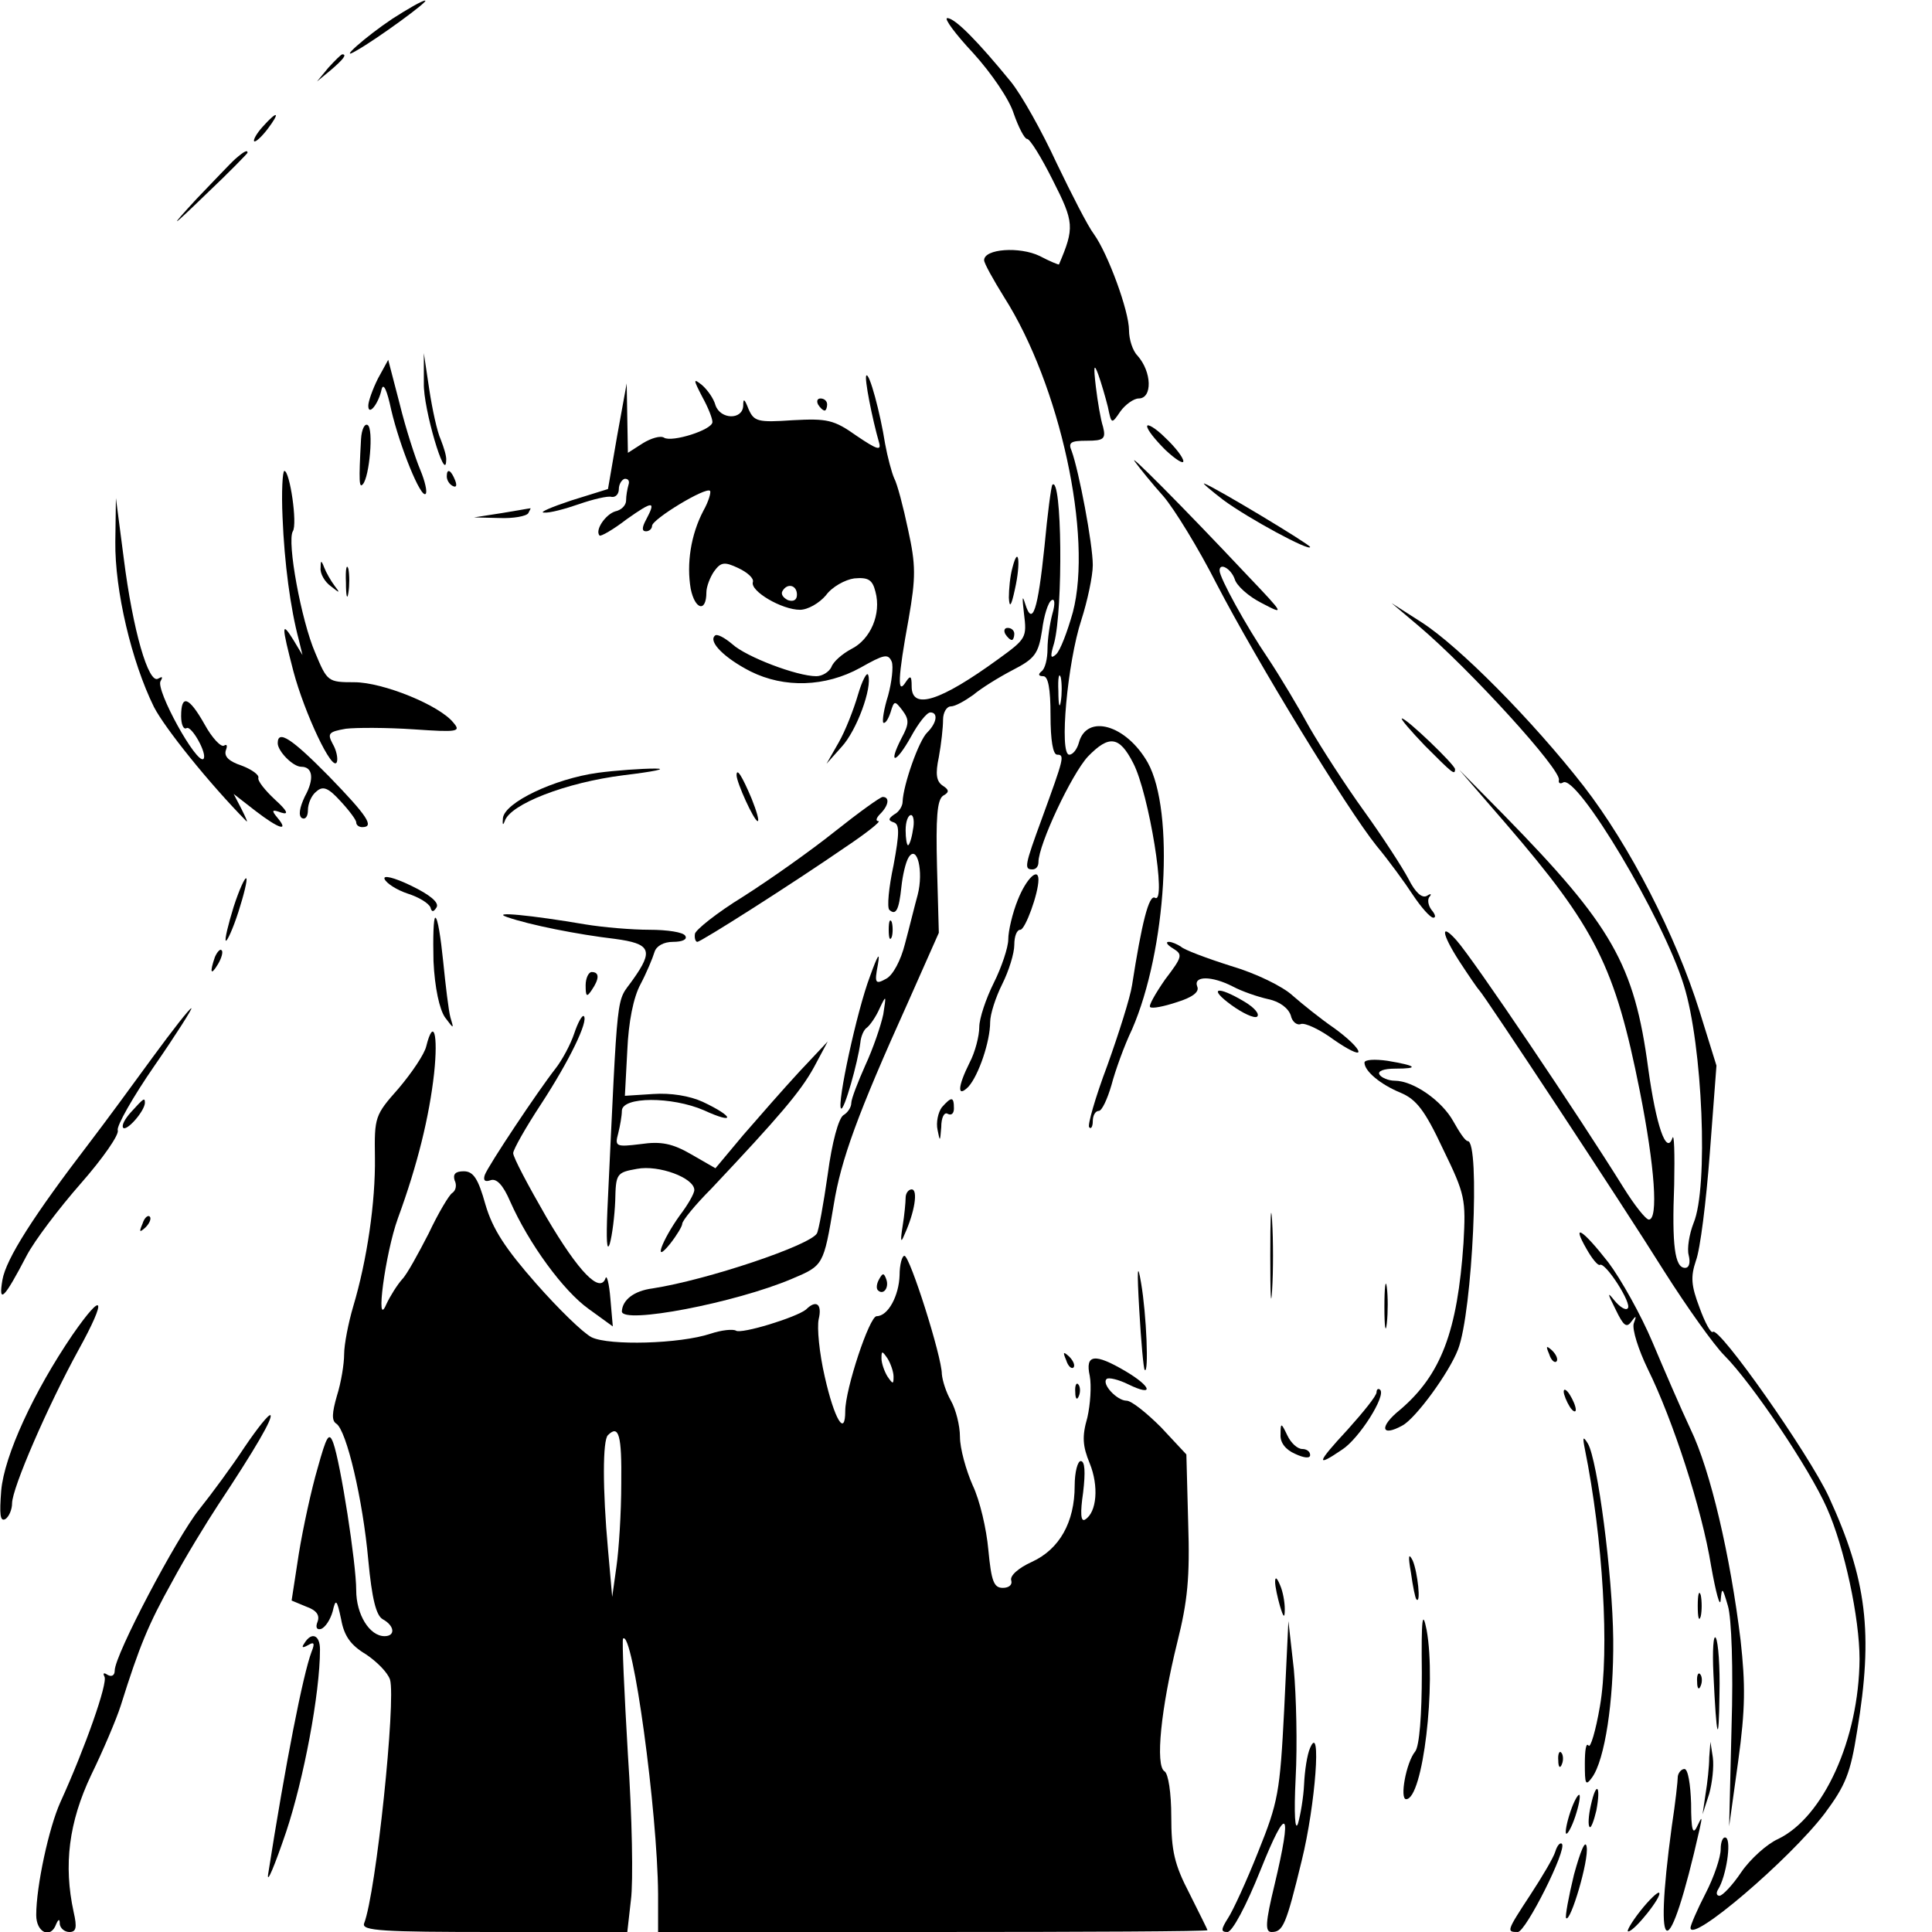 <?xml version="1.0" standalone="no"?>
<!DOCTYPE svg PUBLIC "-//W3C//DTD SVG 20010904//EN"
 "http://www.w3.org/TR/2001/REC-SVG-20010904/DTD/svg10.dtd">
<svg version="1.0" xmlns="http://www.w3.org/2000/svg"
 width="320pt" height="320pt" viewBox="0 0 320 320"
 preserveAspectRatio="xMidYMid meet">
<g transform="translate(0,320) scale(0.1,-0.1)"
fill="#000000" stroke="none">
<path d="M650 3169 c-45 -30 -92 -72 -60 -53 34 19 123 84 114 83 -5 0 -29
-14 -54 -30z"/>
<path d="M1612 3112 c30 -33 60 -77 67 -100 8 -23 18 -42 22 -42 5 0 24 -31
43 -69 35 -69 36 -78 10 -139 0 -1 -15 5 -32 14 -33 16 -92 12 -92 -7 0 -5 15
-32 33 -61 93 -146 147 -396 114 -522 -9 -32 -21 -64 -28 -70 -9 -8 -10 -4 -3
19 15 57 13 278 -3 262 -2 -3 -8 -48 -13 -102 -11 -106 -20 -134 -32 -95 -5
16 -5 10 -2 -16 5 -40 4 -42 -43 -76 -95 -69 -143 -85 -143 -45 0 18 -2 19
-10 7 -14 -22 -13 7 5 105 12 69 12 89 -1 148 -8 38 -18 76 -23 85 -4 9 -11
35 -15 57 -8 51 -26 118 -31 113 -4 -3 10 -73 21 -111 4 -14 -3 -12 -37 11
-38 27 -49 29 -106 26 -58 -4 -64 -2 -73 18 -7 18 -9 19 -9 6 -1 -24 -38 -23
-46 1 -3 11 -13 25 -22 33 -15 12 -15 10 0 -19 10 -18 17 -36 17 -42 0 -13
-67 -34 -80 -26 -6 4 -22 -1 -35 -9 l-25 -16 -1 57 -1 58 -16 -88 -15 -87 -61
-19 c-33 -11 -54 -20 -45 -20 9 -1 35 6 58 14 23 8 48 14 54 12 7 -1 12 5 12
13 0 8 5 16 10 17 6 0 8 -4 6 -10 -2 -7 -4 -18 -4 -26 0 -8 -8 -16 -18 -18
-16 -5 -34 -31 -26 -40 2 -2 23 10 45 27 44 31 49 31 32 -1 -7 -13 -7 -19 0
-19 5 0 10 4 10 9 0 11 89 65 96 58 2 -2 -2 -17 -11 -33 -21 -40 -28 -88 -21
-129 7 -35 26 -40 26 -6 0 9 6 25 13 35 11 15 17 16 40 5 15 -7 26 -17 24 -23
-5 -15 48 -46 78 -46 13 0 32 11 43 24 10 14 32 26 47 28 23 2 30 -2 35 -22
10 -37 -8 -79 -40 -95 -15 -8 -30 -21 -33 -30 -4 -8 -15 -15 -25 -15 -32 0
-116 32 -139 53 -13 11 -26 18 -29 14 -11 -10 16 -37 59 -59 56 -28 124 -26
182 6 39 22 46 24 52 10 3 -8 0 -34 -6 -56 -7 -22 -10 -42 -8 -45 3 -2 8 5 12
17 6 20 7 20 20 3 11 -15 11 -22 -2 -46 -23 -45 -9 -42 16 3 12 22 26 40 32
40 13 0 11 -17 -5 -33 -14 -13 -40 -87 -41 -115 0 -7 -6 -17 -14 -21 -10 -7
-10 -10 -1 -13 10 -3 10 -17 0 -71 -8 -37 -11 -70 -7 -74 11 -10 16 0 20 38 2
19 7 41 12 49 14 22 25 -23 15 -62 -5 -18 -14 -55 -21 -81 -7 -28 -20 -52 -31
-58 -18 -10 -20 -8 -14 23 4 23 0 17 -13 -19 -22 -58 -55 -212 -48 -219 5 -5
28 77 32 109 1 11 6 22 11 25 5 4 15 18 21 32 11 23 11 22 6 -10 -4 -19 -17
-57 -30 -85 -12 -27 -23 -55 -23 -62 0 -7 -6 -16 -13 -20 -8 -5 -19 -45 -26
-98 -7 -49 -15 -93 -18 -98 -12 -20 -182 -77 -272 -91 -31 -4 -50 -19 -51 -38
0 -22 188 14 282 54 52 22 52 22 69 123 12 74 39 149 123 335 l51 115 -3 109
c-2 81 0 111 10 118 11 6 10 10 -1 17 -10 7 -12 19 -6 47 4 22 7 49 7 62 0 12
6 22 13 22 7 0 23 9 37 19 13 11 42 29 65 41 37 19 43 27 49 66 3 24 10 47 16
50 5 3 6 -6 1 -23 -4 -15 -8 -41 -8 -58 0 -16 -4 -33 -10 -37 -6 -5 -5 -8 3
-8 8 0 12 -20 12 -65 0 -41 4 -65 11 -65 13 0 11 -6 -25 -105 -29 -79 -30 -85
-16 -85 6 0 10 5 10 12 0 29 55 146 82 175 35 36 52 34 75 -11 26 -50 56 -235
36 -223 -10 6 -22 -42 -38 -145 -3 -20 -22 -80 -41 -133 -20 -53 -33 -99 -30
-102 3 -4 6 1 6 10 0 9 4 17 10 17 5 0 14 19 21 43 6 23 21 65 34 92 57 131
71 361 26 442 -36 63 -101 81 -114 33 -3 -11 -10 -20 -16 -20 -17 0 -3 153 20
223 10 31 19 73 19 91 0 35 -23 156 -35 189 -6 14 -2 17 25 17 28 0 32 3 27
23 -4 12 -9 42 -12 67 -4 34 -3 39 4 20 5 -14 12 -38 16 -54 6 -29 6 -29 21
-7 8 11 22 21 30 21 23 0 22 44 -2 71 -8 8 -14 27 -14 42 0 32 -35 127 -58
159 -10 13 -37 66 -62 118 -24 52 -58 113 -76 135 -54 66 -92 105 -105 105 -6
0 13 -26 43 -58z m-292 -897 c0 -9 -6 -12 -15 -9 -8 4 -12 10 -9 15 8 14 24
10 24 -6z m437 -177 c-2 -13 -4 -5 -4 17 -1 22 1 32 4 23 2 -10 2 -28 0 -40z
m-245 -213 c-2 -14 -6 -25 -8 -25 -2 0 -4 11 -4 25 0 14 4 25 9 25 4 0 6 -11
3 -25z"/>
<path d="M544 3088 l-19 -23 23 19 c21 18 27 26 19 26 -2 0 -12 -10 -23 -22z"/>
<path d="M435 2990 c-10 -11 -16 -22 -14 -24 2 -2 12 7 22 20 22 29 17 32 -8
4z"/>
<path d="M390 2937 c-8 -7 -37 -38 -65 -67 -46 -50 -44 -50 18 10 37 35 67 66
67 67 0 5 -5 3 -20 -10z"/>
<path d="M702 2565 c-1 -42 36 -166 37 -128 1 7 -4 22 -9 35 -6 13 -14 50 -19
83 l-9 60 0 -50z"/>
<path d="M626 2573 c-9 -18 -16 -38 -16 -45 0 -18 17 3 22 27 3 12 9 -1 16
-34 14 -60 49 -147 57 -139 3 3 -1 21 -9 40 -8 19 -24 68 -34 109 l-19 73 -17
-31z"/>
<path d="M1355 2530 c3 -5 8 -10 11 -10 2 0 4 5 4 10 0 6 -5 10 -11 10 -5 0
-7 -4 -4 -10z"/>
<path d="M598 2473 c-4 -72 -3 -82 3 -75 11 12 18 92 8 98 -5 3 -10 -7 -11
-23z"/>
<path d="M1900 2494 c0 -6 14 -23 30 -39 17 -16 30 -24 30 -19 0 6 -13 23 -30
39 -16 16 -30 24 -30 19z"/>
<path d="M1880 2435 c8 -11 29 -37 47 -57 18 -21 58 -86 88 -145 67 -129 216
-373 265 -434 20 -24 47 -61 60 -81 14 -21 29 -38 34 -38 5 0 3 6 -3 13 -6 8
-7 18 -3 22 4 5 1 5 -5 1 -8 -4 -19 6 -30 28 -10 19 -43 70 -74 113 -31 43
-71 105 -90 138 -18 33 -49 85 -69 115 -36 53 -80 133 -80 145 0 14 19 3 25
-14 3 -11 23 -29 45 -40 38 -20 38 -19 -23 45 -111 118 -202 209 -187 189z"/>
<path d="M468 2343 c3 -75 13 -151 27 -203 l6 -25 -15 25 c-20 32 -20 25 0
-52 18 -68 65 -169 72 -150 2 6 -1 20 -7 30 -9 17 -7 20 22 25 17 2 68 2 112
-1 73 -5 79 -4 66 11 -23 29 -117 67 -164 67 -44 0 -45 1 -65 49 -23 53 -47
184 -37 201 8 12 -5 100 -14 100 -3 0 -5 -35 -3 -77z"/>
<path d="M740 2411 c0 -6 4 -13 10 -16 6 -3 7 1 4 9 -7 18 -14 21 -14 7z"/>
<path d="M2026 2372 c42 -31 144 -86 144 -78 0 4 -156 98 -175 105 -5 2 9 -10
31 -27z"/>
<path d="M191 2303 c-1 -81 27 -199 64 -274 18 -35 91 -126 153 -189 3 -3 -1
6 -8 20 l-13 25 36 -28 c39 -30 56 -35 37 -12 -11 13 -10 15 6 9 13 -4 10 3
-11 22 -16 15 -29 31 -27 36 1 5 -12 14 -28 20 -21 7 -29 15 -26 25 3 8 2 11
-3 8 -5 -3 -20 13 -32 35 -26 46 -39 51 -39 14 0 -14 4 -23 9 -20 8 5 35 -43
28 -51 -11 -10 -80 115 -71 129 4 7 3 8 -4 4 -16 -10 -42 80 -57 199 l-13 100
-1 -72z"/>
<path d="M830 2350 l-45 -7 42 -1 c23 -1 45 3 48 8 3 6 5 9 3 8 -2 0 -23 -4
-48 -8z"/>
<path d="M1677 2260 c-4 -14 -6 -36 -6 -50 1 -18 4 -14 10 14 10 44 6 75 -4
36z"/>
<path d="M531 2259 c-1 -9 7 -23 17 -30 15 -12 16 -12 6 1 -6 8 -14 22 -17 30
-5 13 -6 12 -6 -1z"/>
<path d="M573 2235 c0 -22 2 -30 4 -17 2 12 2 30 0 40 -3 9 -5 -1 -4 -23z"/>
<path d="M2350 2163 c85 -72 237 -239 232 -255 -1 -5 2 -7 7 -4 23 14 166
-225 200 -336 31 -99 41 -335 16 -394 -7 -18 -11 -42 -8 -53 3 -12 1 -21 -6
-21 -17 0 -22 37 -18 138 1 52 0 86 -3 77 -10 -29 -27 21 -40 115 -23 173 -60
237 -239 420 l-74 75 77 -89 c149 -173 181 -237 222 -443 25 -126 31 -213 15
-213 -5 0 -24 24 -42 53 -74 119 -249 379 -277 410 -27 30 -24 10 5 -35 15
-23 30 -45 33 -48 9 -9 236 -353 306 -465 38 -60 83 -123 100 -140 45 -45 141
-187 170 -253 29 -65 54 -182 54 -250 -1 -133 -60 -262 -135 -298 -18 -8 -46
-33 -61 -55 -14 -21 -31 -39 -36 -39 -5 0 -6 5 -2 11 13 21 22 79 13 85 -5 3
-9 -6 -9 -19 0 -13 -11 -46 -25 -73 -14 -27 -25 -53 -25 -57 0 -27 164 113
222 189 35 47 43 67 54 137 27 162 16 251 -47 388 -33 71 -182 283 -192 273
-3 -3 -13 15 -22 40 -14 37 -15 51 -6 78 7 18 17 98 23 178 l11 145 -28 90
c-39 125 -116 275 -192 373 -85 109 -206 231 -268 271 l-50 32 45 -38z"/>
<path d="M1665 2150 c3 -5 8 -10 11 -10 2 0 4 5 4 10 0 6 -5 10 -11 10 -5 0
-7 -4 -4 -10z"/>
<path d="M1421 2049 c-7 -24 -21 -60 -32 -79 l-20 -35 25 28 c25 27 51 98 44
119 -2 6 -10 -9 -17 -33z"/>
<path d="M2360 1965 c45 -45 50 -50 50 -39 0 7 -80 84 -88 84 -3 0 14 -20 38
-45z"/>
<path d="M460 1969 c0 -13 25 -39 39 -39 19 0 22 -20 6 -49 -9 -19 -11 -32 -5
-36 6 -3 10 3 10 13 0 11 6 25 14 31 11 10 20 6 40 -16 14 -15 26 -31 26 -35
0 -5 5 -8 10 -8 21 0 8 19 -55 84 -62 63 -85 78 -85 55z"/>
<path d="M990 1920 c-72 -10 -154 -49 -157 -75 -1 -11 0 -13 3 -5 9 28 101 64
197 76 50 6 74 11 52 11 -22 0 -65 -3 -95 -7z"/>
<path d="M1220 1916 c0 -12 29 -76 35 -76 3 0 -2 17 -10 37 -16 38 -25 52 -25
39z"/>
<path d="M1383 1823 c-40 -32 -108 -80 -152 -108 -44 -27 -80 -56 -80 -62 -1
-7 1 -13 4 -13 6 0 157 96 244 156 36 24 61 44 56 44 -5 0 -4 5 3 12 14 14 16
28 4 28 -4 0 -40 -26 -79 -57z"/>
<path d="M637 1744 c3 -7 20 -18 38 -24 19 -6 35 -16 38 -23 2 -8 5 -8 10 0 5
8 -11 21 -42 36 -29 14 -47 18 -44 11z"/>
<path d="M387 1698 c-9 -29 -15 -54 -13 -56 2 -2 12 20 21 48 9 28 15 53 13
55 -2 3 -12 -19 -21 -47z"/>
<path d="M1686 1710 c-9 -22 -16 -52 -16 -66 0 -13 -11 -46 -24 -72 -13 -26
-24 -59 -24 -73 0 -15 -7 -42 -16 -59 -20 -40 -21 -59 -2 -40 17 19 36 75 36
107 0 13 9 41 20 63 11 22 20 51 20 65 0 14 4 25 10 25 8 0 30 60 30 83 0 21
-20 2 -34 -33z"/>
<path d="M840 1681 c37 -13 118 -29 178 -36 60 -8 65 -19 30 -68 -28 -40 -24
-2 -42 -382 -2 -48 -1 -70 4 -55 4 14 8 46 9 71 1 45 2 47 36 53 36 7 95 -15
95 -35 0 -6 -11 -25 -24 -42 -30 -42 -45 -83 -16 -47 11 14 20 29 20 33 0 5
21 31 48 58 113 120 148 161 170 201 l23 43 -47 -50 c-25 -27 -67 -75 -93
-105 l-46 -55 -40 23 c-31 18 -50 22 -84 17 -41 -5 -43 -4 -37 18 3 12 6 29 6
37 0 24 83 24 136 1 52 -24 51 -11 -2 14 -22 10 -53 15 -82 13 l-47 -3 4 75
c2 47 10 88 22 110 10 19 20 43 23 53 3 10 15 17 31 17 15 0 24 4 20 10 -3 6
-30 10 -59 10 -29 0 -77 4 -107 9 -88 15 -158 22 -129 12z"/>
<path d="M718 1608 c2 -44 10 -80 19 -93 15 -20 15 -20 9 0 -3 11 -8 53 -12
93 -4 39 -9 72 -13 72 -3 0 -4 -32 -3 -72z"/>
<path d="M1472 1660 c0 -14 2 -19 5 -12 2 6 2 18 0 25 -3 6 -5 1 -5 -13z"/>
<path d="M1943 1629 c16 -10 16 -13 -13 -51 -16 -23 -28 -44 -25 -46 3 -3 23
1 44 8 26 8 38 17 34 26 -7 18 24 18 59 0 15 -8 41 -17 59 -21 19 -4 33 -15
37 -27 2 -10 10 -17 17 -14 7 2 31 -9 54 -26 23 -16 41 -25 41 -20 0 6 -18 23
-40 39 -22 15 -53 40 -69 54 -16 15 -61 37 -102 49 -41 13 -78 27 -83 32 -6 4
-15 8 -20 8 -6 0 -3 -5 7 -11z"/>
<path d="M356 1615 c-9 -26 -7 -32 5 -12 6 10 9 21 6 23 -2 3 -7 -2 -11 -11z"/>
<path d="M970 1568 c0 -19 2 -20 10 -8 13 19 13 30 0 30 -5 0 -10 -10 -10 -22z"/>
<path d="M2040 1535 c18 -13 37 -22 42 -19 5 4 -4 15 -21 25 -45 27 -61 23
-21 -6z"/>
<path d="M253 1449 c-32 -44 -79 -108 -105 -142 -92 -120 -138 -192 -144 -227
-7 -41 3 -31 40 40 13 25 54 79 90 120 36 41 64 81 61 88 -2 7 25 55 61 107
36 52 63 95 61 95 -3 0 -31 -36 -64 -81z"/>
<path d="M951 1488 c-6 -18 -20 -44 -31 -58 -29 -37 -111 -160 -117 -176 -3
-9 0 -12 9 -9 10 4 21 -7 33 -35 31 -70 88 -148 130 -178 l40 -29 -4 46 c-2
25 -6 40 -8 34 -9 -26 -44 9 -98 101 -30 52 -55 99 -55 106 0 6 21 43 46 81
47 72 79 138 71 146 -3 2 -10 -11 -16 -29z"/>
<path d="M706 1467 c-3 -13 -24 -44 -46 -70 -39 -44 -40 -47 -39 -114 1 -74
-13 -170 -36 -247 -8 -27 -15 -63 -15 -79 0 -16 -5 -47 -12 -69 -8 -28 -9 -41
-1 -46 17 -11 44 -126 53 -226 6 -64 13 -92 24 -98 20 -11 21 -28 3 -28 -25 0
-47 36 -47 76 0 45 -26 211 -38 244 -7 19 -11 12 -26 -42 -10 -34 -24 -98 -31
-141 l-12 -78 24 -10 c17 -6 23 -14 19 -25 -4 -10 -1 -14 6 -12 7 3 15 15 19
29 5 22 7 20 14 -13 5 -28 16 -43 41 -58 18 -12 36 -30 40 -42 10 -34 -23
-353 -43 -404 -4 -12 31 -14 215 -14 l221 0 6 53 c4 30 2 138 -5 241 -6 103
-10 189 -8 192 16 15 57 -286 58 -423 l0 -63 455 0 c250 0 455 1 455 3 0 1
-14 29 -30 61 -25 48 -30 71 -30 127 0 40 -5 71 -11 75 -16 9 -6 105 21 214
17 68 21 107 18 198 l-3 113 -42 45 c-24 24 -49 44 -57 44 -16 0 -42 28 -33
36 3 3 20 -1 36 -9 43 -21 39 -4 -5 22 -51 30 -67 28 -59 -8 3 -16 1 -47 -4
-69 -9 -31 -8 -47 4 -76 15 -37 12 -81 -8 -93 -7 -4 -8 11 -3 45 4 34 3 52 -4
52 -5 0 -10 -18 -10 -41 0 -60 -25 -105 -71 -126 -22 -10 -37 -23 -34 -31 2
-7 -4 -12 -14 -12 -15 0 -19 11 -24 63 -3 34 -14 82 -26 107 -11 25 -21 61
-21 80 0 19 -7 46 -15 60 -8 14 -14 33 -15 44 0 29 -53 196 -62 196 -4 0 -8
-15 -8 -32 -1 -34 -19 -68 -38 -68 -12 0 -52 -121 -52 -157 0 -44 -18 -14 -34
57 -9 39 -13 81 -10 95 6 25 -4 33 -21 16 -16 -13 -107 -41 -116 -35 -5 3 -24
1 -42 -5 -51 -17 -168 -20 -197 -6 -14 7 -55 47 -92 89 -51 58 -72 90 -84 131
-12 43 -20 55 -36 55 -14 0 -18 -5 -15 -15 4 -8 2 -17 -4 -21 -5 -3 -23 -33
-39 -67 -17 -33 -36 -68 -44 -76 -8 -9 -20 -28 -26 -41 -19 -45 -2 84 19 142
33 90 52 169 60 240 7 66 -1 93 -13 45z m774 -547 c0 -13 -1 -13 -10 0 -5 8
-10 22 -10 30 0 13 1 13 10 0 5 -8 10 -22 10 -30z m-451 -177 c0 -49 -4 -110
-8 -138 l-7 -50 -7 79 c-9 99 -9 181 0 189 18 18 23 0 22 -80z"/>
<path d="M2260 1440 c0 -14 26 -36 60 -50 26 -11 40 -29 70 -93 37 -76 38 -83
34 -156 -10 -146 -37 -218 -105 -276 -35 -28 -32 -46 4 -26 22 12 77 87 92
126 24 62 37 345 16 345 -4 0 -14 15 -24 33 -19 34 -66 67 -97 67 -10 0 -22 5
-25 10 -4 6 7 10 26 10 41 0 35 5 -13 13 -21 3 -38 2 -38 -3z"/>
<path d="M217 1358 c-10 -11 -16 -22 -13 -26 6 -6 35 27 36 41 0 10 -2 8 -23
-15z"/>
<path d="M1560 1366 c-6 -8 -10 -25 -7 -38 4 -20 4 -19 6 5 0 16 5 26 11 22 6
-3 10 1 10 9 0 20 -4 20 -20 2z"/>
<path d="M1500 1216 c0 -7 -2 -29 -5 -47 -4 -25 -3 -29 3 -14 17 37 23 75 12
75 -5 0 -10 -6 -10 -14z"/>
<path d="M2104 1120 c0 -63 1 -89 3 -57 2 31 2 83 0 115 -2 31 -3 5 -3 -58z"/>
<path d="M236 1173 c-6 -14 -5 -15 5 -6 7 7 10 15 7 18 -3 3 -9 -2 -12 -12z"/>
<path d="M2628 1131 c9 -16 19 -28 22 -26 9 5 54 -65 46 -72 -3 -4 -13 2 -22
13 -12 15 -12 13 2 -15 13 -27 18 -31 26 -20 8 11 9 10 4 -3 -3 -10 8 -44 23
-75 42 -85 90 -233 105 -326 8 -45 15 -71 16 -57 2 22 3 21 12 -10 6 -20 9
-104 6 -200 l-4 -165 15 108 c12 87 12 127 4 200 -17 140 -50 282 -83 350 -16
34 -44 99 -63 144 -19 45 -52 104 -73 132 -43 55 -62 67 -36 22z"/>
<path d="M1887 1030 c3 -52 7 -97 9 -99 7 -8 3 92 -6 144 -6 36 -7 23 -3 -45z"/>
<path d="M1456 1081 c-4 -7 -5 -15 -2 -18 9 -9 19 4 14 18 -4 11 -6 11 -12 0z"/>
<path d="M2293 1035 c0 -33 2 -45 4 -27 2 18 2 45 0 60 -2 15 -4 0 -4 -33z"/>
<path d="M120 989 c-64 -94 -113 -200 -118 -258 -3 -39 -2 -52 7 -47 6 4 11
16 11 26 0 25 59 161 110 254 48 87 42 100 -10 25z"/>
<path d="M2566 957 c3 -10 9 -15 12 -12 3 3 0 11 -7 18 -10 9 -11 8 -5 -6z"/>
<path d="M1766 947 c3 -10 9 -15 12 -12 3 3 0 11 -7 18 -10 9 -11 8 -5 -6z"/>
<path d="M1781 894 c0 -11 3 -14 6 -6 3 7 2 16 -1 19 -3 4 -6 -2 -5 -13z"/>
<path d="M2280 894 c0 -6 -22 -33 -48 -62 -52 -56 -53 -63 -9 -33 28 18 73 89
63 99 -3 3 -6 1 -6 -4z"/>
<path d="M2590 895 c0 -5 5 -17 10 -25 5 -8 10 -10 10 -5 0 6 -5 17 -10 25 -5
8 -10 11 -10 5z"/>
<path d="M405 803 c-21 -32 -55 -78 -75 -103 -37 -46 -140 -241 -140 -267 0
-8 -5 -11 -12 -7 -6 4 -8 3 -5 -3 6 -10 -32 -118 -73 -208 -19 -42 -40 -139
-40 -187 0 -29 24 -40 33 -15 4 9 6 9 6 0 1 -7 8 -13 16 -13 11 0 13 7 7 33
-17 78 -8 149 29 227 20 41 42 93 49 115 31 99 46 135 85 205 22 41 57 98 76
127 63 95 91 144 87 149 -3 2 -22 -22 -43 -53z"/>
<path d="M2121 824 c-1 -13 8 -25 24 -32 15 -7 25 -8 25 -2 0 6 -6 10 -13 10
-8 0 -19 10 -25 23 -10 21 -11 21 -11 1z"/>
<path d="M2625 800 c30 -148 41 -334 25 -426 -7 -41 -16 -71 -19 -65 -4 5 -6
-8 -6 -30 0 -34 1 -38 12 -23 21 29 36 126 35 229 -1 106 -26 297 -42 324 -8
13 -9 11 -5 -9z"/>
<path d="M2337 595 c3 -22 7 -42 9 -44 8 -9 2 45 -6 64 -7 14 -8 8 -3 -20z"/>
<path d="M2112 580 c0 -8 4 -26 8 -40 6 -20 8 -21 8 -5 0 11 -3 29 -8 40 -5
12 -8 14 -8 5z"/>
<path d="M2812 540 c0 -19 2 -27 5 -17 2 9 2 25 0 35 -3 9 -5 1 -5 -18z"/>
<path d="M2355 429 c0 -70 -4 -121 -11 -130 -15 -18 -26 -79 -15 -79 28 0 50
191 34 280 -7 35 -9 20 -8 -71z"/>
<path d="M2127 368 c-7 -137 -10 -153 -43 -235 -19 -48 -42 -98 -50 -110 -12
-19 -12 -23 -1 -23 8 0 31 43 55 103 44 110 53 101 23 -25 -15 -62 -16 -78 -5
-78 19 0 24 11 50 118 23 93 33 231 14 187 -5 -11 -9 -38 -10 -60 -1 -22 -6
-51 -10 -65 -5 -15 -7 15 -4 75 3 55 1 136 -3 180 l-9 80 -7 -147z"/>
<path d="M2838 427 c5 -108 9 -122 10 -32 1 44 -2 85 -6 92 -4 7 -6 -20 -4
-60z"/>
<path d="M504 478 c-5 -7 -3 -8 6 -3 10 6 12 4 6 -11 -14 -37 -43 -184 -72
-369 -2 -16 11 15 30 71 29 87 56 229 56 302 0 24 -14 30 -26 10z"/>
<path d="M2811 414 c0 -11 3 -14 6 -6 3 7 2 16 -1 19 -3 4 -6 -2 -5 -13z"/>
<path d="M2831 289 c0 -15 -3 -42 -6 -60 l-5 -34 11 34 c5 18 8 45 6 60 l-4
26 -2 -26z"/>
<path d="M2581 284 c0 -11 3 -14 6 -6 3 7 2 16 -1 19 -3 4 -6 -2 -5 -13z"/>
<path d="M2779 258 c0 -7 -4 -44 -10 -83 -31 -228 -5 -231 46 -5 5 22 4 22 -4
5 -7 -15 -10 -7 -10 38 -1 31 -5 57 -11 57 -5 0 -10 -6 -11 -12z"/>
<path d="M2635 210 c-4 -17 -5 -34 -2 -36 2 -3 7 10 11 27 8 42 0 50 -9 9z"/>
<path d="M2601 199 c-6 -18 -9 -34 -7 -36 2 -2 9 10 15 28 6 18 9 34 7 36 -2
2 -9 -10 -15 -28z"/>
<path d="M2607 95 c-9 -37 -15 -70 -13 -72 7 -8 38 96 34 118 -2 13 -10 -6
-21 -46z"/>
<path d="M2576 133 c-3 -10 -22 -42 -41 -71 -40 -61 -40 -62 -21 -62 13 0 82
137 73 146 -3 3 -8 -3 -11 -13z"/>
<path d="M2717 35 c-15 -19 -24 -35 -20 -34 10 0 57 59 51 64 -2 2 -16 -11
-31 -30z"/>
</g>
</svg>

